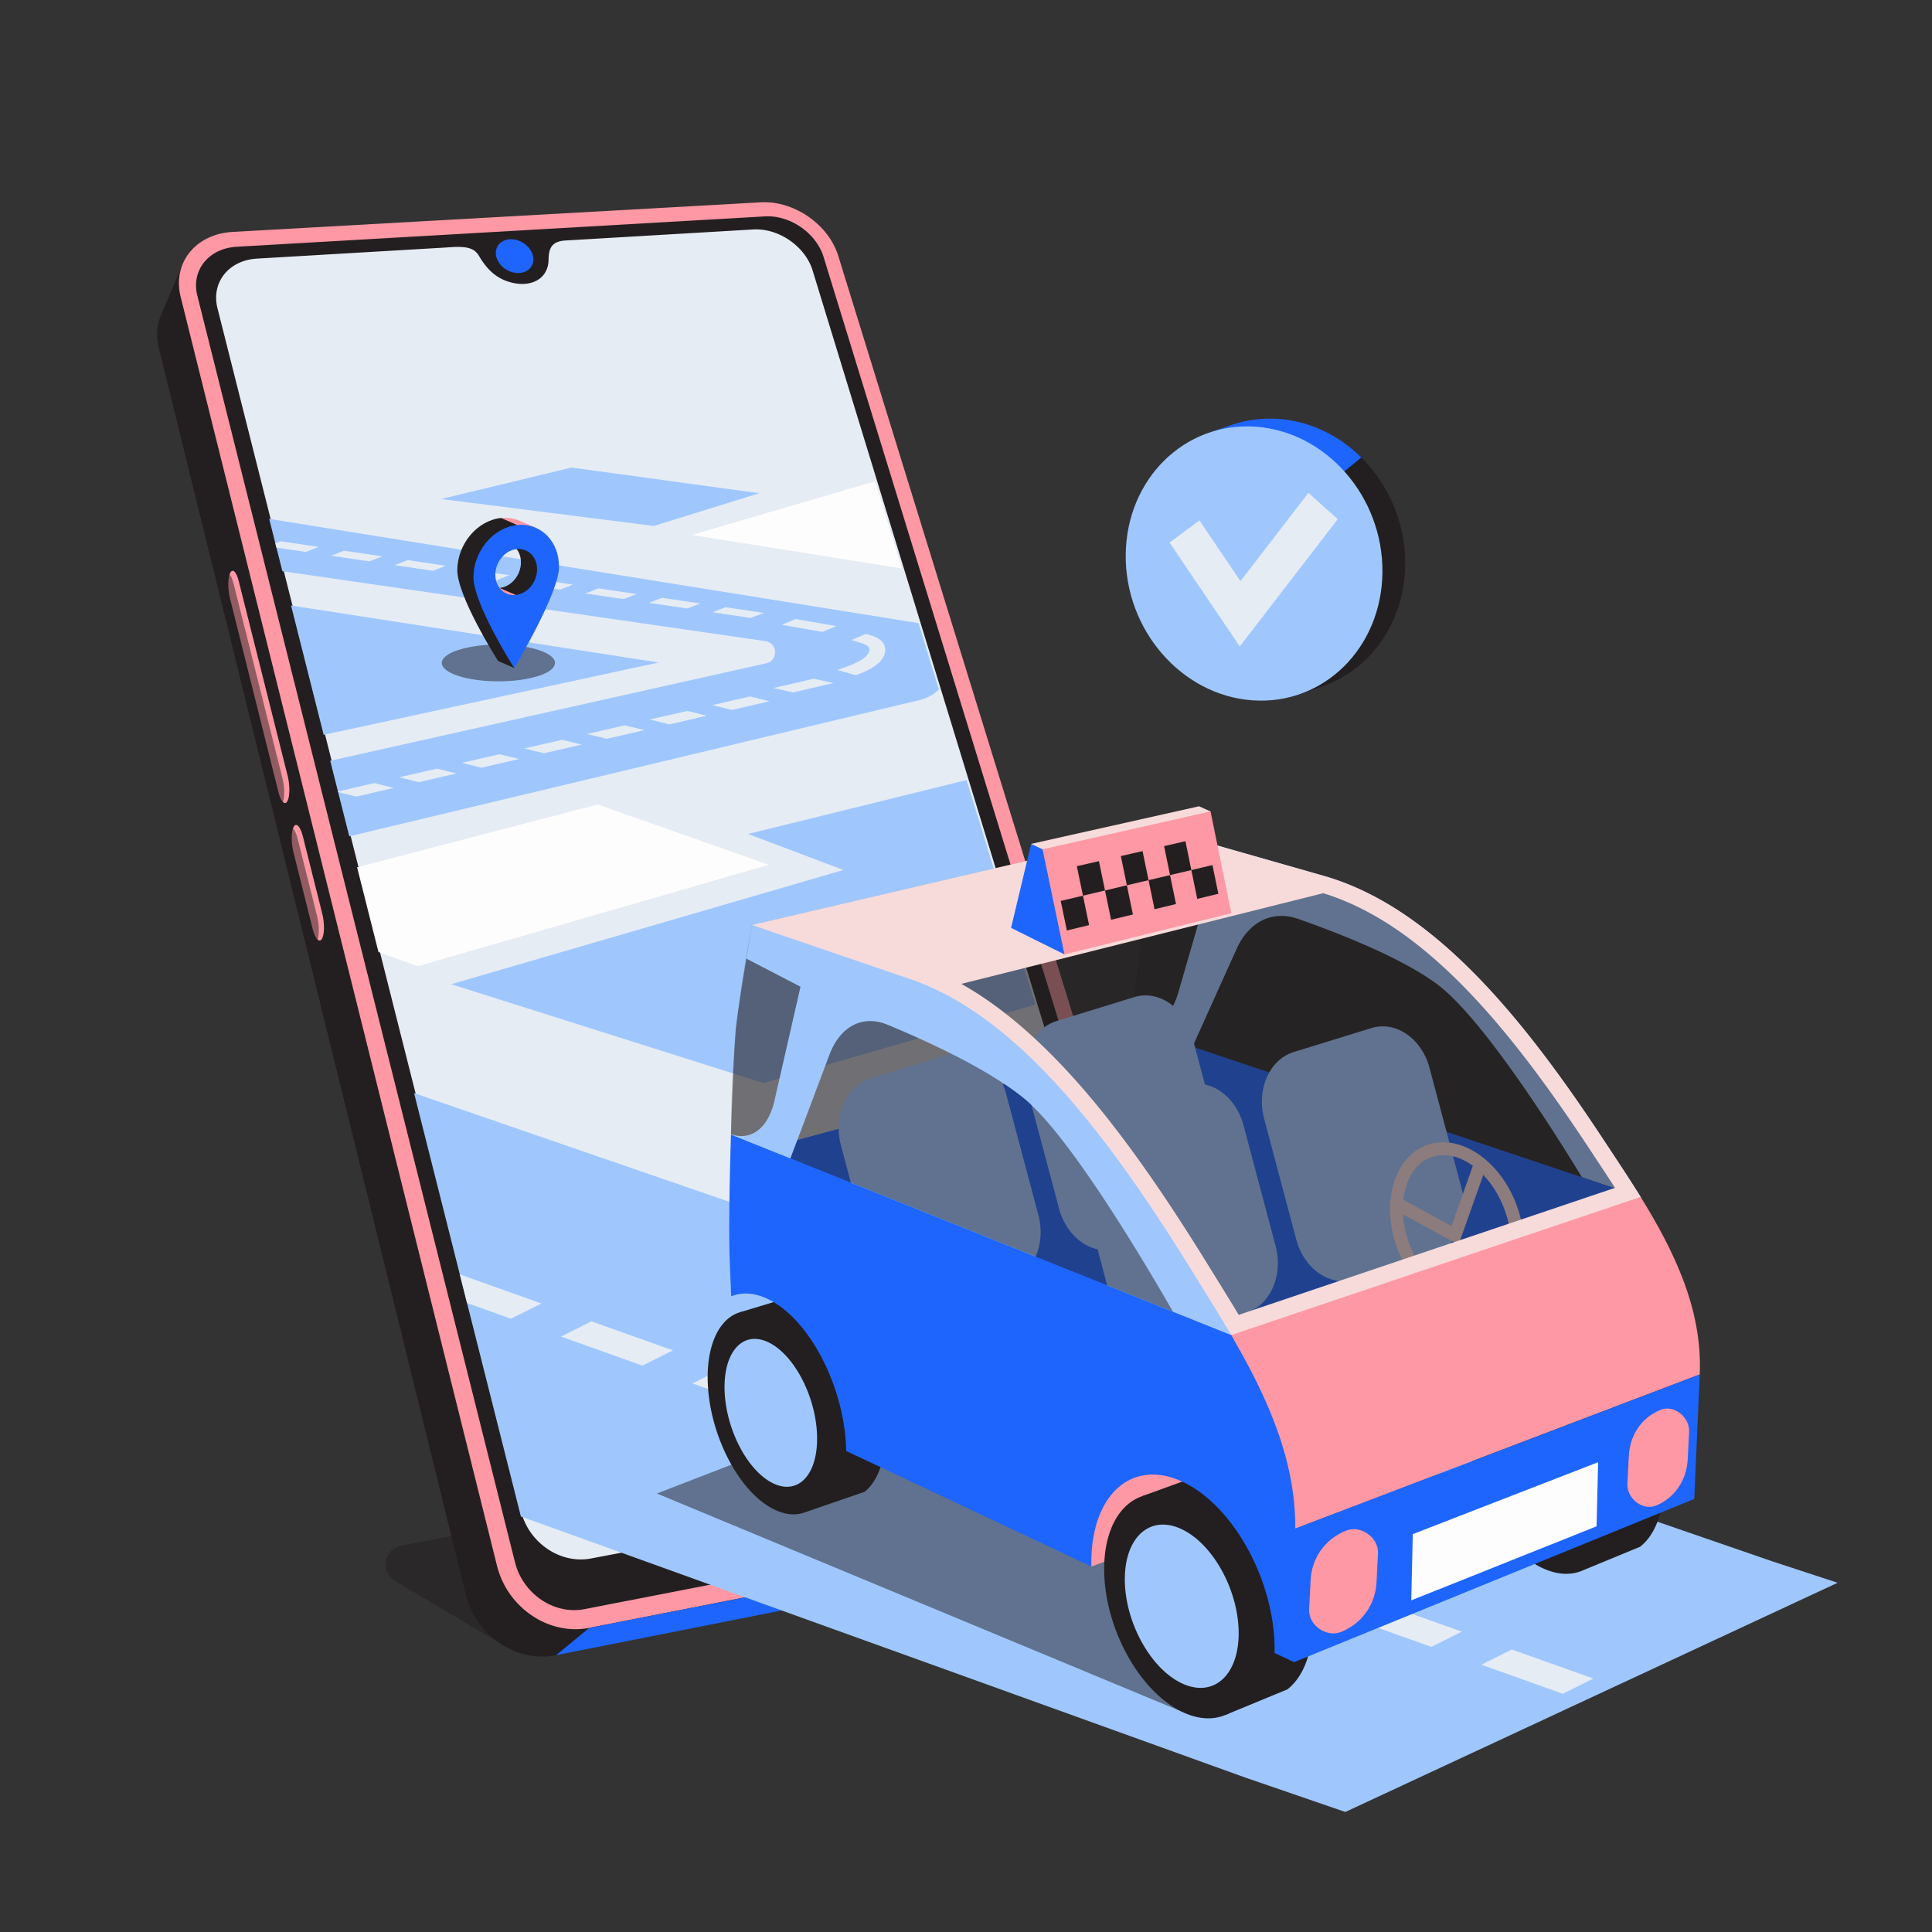 <svg xmlns="http://www.w3.org/2000/svg" viewBox="0 0 3000 3000" width="3000" height="3000"><rect x="0" y="0" width="3000" height="3000" fill="#333333" stroke="none"/><g transform="translate(1872.0 314.0) rotate(0.0 -814.0 1129.0) scale(-1.997 1.995)"><svg width="815.246" height="1131.963" viewBox="0 0 815.246 1131.963"><path d="m548.722 1121.62 81.508-48.504c11.821-7.034 8.66-24.954-4.854-27.52l-435.238-82.64-99.486 58.492 458.069 100.173z" fill="#231f20" opacity=".5"/><path d="M815.141 100.036a38.278 38.278 0 0 0-.961-6.193 37.249 37.249 0 0 0-1.917-5.815l-16.978-40.066c.802 1.892-12.734-11.947-14.548-12.983-4.98-2.845-95.918-9.904-98.169-9.959-7.707-.188-241.242-13.699-337.742-19.293-24.159-1.4-46.167 13.822-53.385 36.92L5.402 958.098c-7.759 24.832 7.124 51.04 32.428 57.088 118.091 28.225 418.51 100.056 412.227 98.822l55.001 16.911c7.668 1.522 15.395 1.342 22.799-.291 7.412-1.634 14.495-4.722 20.864-9.008a64.562 64.562 0 0 0 16.58-16.192 64.082 64.082 0 0 0 9.973-21.78l238.689-970.371c.56-2.277.932-4.528 1.125-6.739a40.63 40.63 0 0 0 .052-6.501z" fill="#231f20"/><path d="M540.939 28.838c1.95.114 3.706.589 5.211 1.351s2.762 1.812 3.711 3.074c.95 1.263 1.592 2.738 1.872 4.352s.195 3.367-.31 5.182-1.384 3.525-2.539 5.057-2.588 2.888-4.202 4.001-3.409 1.984-5.29 2.546c-1.88.562-3.845.815-5.799.695-1.951-.12-3.707-.603-5.21-1.373s-2.753-1.825-3.695-3.092-1.577-2.744-1.848-4.357-.18-3.362.329-5.172c.509-1.808 1.387-3.507 2.54-5.031 1.153-1.523 2.58-2.872 4.187-3.981s3.394-1.978 5.265-2.542c1.872-.564 3.829-.822 5.776-.708z" fill="#1e65fd"/><path d="M737.624 43.899c5.476.322 10.442 1.636 14.734 3.738 4.3 2.106 7.924 5.002 10.707 8.487a28.536 28.536 0 0 1 5.662 12.03c.933 4.468.85 9.319-.417 14.344l-236.047 936.473a49.765 49.765 0 0 1-7.78 16.771 50.588 50.588 0 0 1-12.847 12.513c-4.928 3.324-10.402 5.733-16.126 7.03-5.719 1.296-11.684 1.48-17.6.358L63.28 977.037c-5.298-1.004-9.983-3.135-13.918-6.124-3.928-2.984-7.109-6.825-9.407-11.255-2.294-4.423-3.708-9.435-4.11-14.774s.208-10.988 1.96-16.714L305.524 53.192c1.445-4.724 3.819-9.156 6.875-13.13s6.79-7.487 10.963-10.376c4.174-2.889 8.787-5.155 13.593-6.625 4.81-1.471 9.817-2.147 14.776-1.856l49.789 2.928 80.467 4.732 15.566.915c9.921.583 13.181 5.005 13.277 14.625.17 15.058 12.805 21.19 26.377 18.655 13.264-2.477 21.318-10.233 27.838-21.412l.017-.029c.655-1.124 1.263-1.818 2.174-2.759 5.262-5.434 16.474-4.013 24.312-3.552l33.375 1.963 81.97 4.82 30.731 1.807z" fill="#e6ecf4"/><path d="m776.755 101.488-232.66 928.63 232.67-928.609-.01-.02zm-243.95 968.041c.01-.01.01-.02.021-.03l.24-.48c-.09.17-.17.34-.26.5v.01zm-1.09 1.97c.04-.07.08-.15.13-.22.14-.24.28-.49.41-.74.19-.33.37-.67.55-1.01-.23.438-.472.87-.713 1.301l-.376.669zm-2.26 3.51c.1-.12.18-.24.26-.36h-.01c-.08.12-.16.24-.25.36zm-26.82 19.209c.24-.07.49-.14.73-.22l-.83.24c.03 0 .07-.01.1-.02zm-5.75 1.201c.17-.03.34-.05.51-.08h-.05c-.15.03-.3.05-.46.08zm301.37-1034.12c-.02-.39-.04-.78-.07-1.17-.03-.45-.07-.89-.12-1.33-.01-.13-.02-.26-.05-.39-.04-.44-.1-.88-.17-1.31-.01-.12-.03-.23-.05-.34-.06-.41-.13-.82-.21-1.22-.07-.37-.15-.74-.24-1.11a31.45 31.45 0 0 0-.83-3.11c-.08-.26-.16-.52-.25-.78-.13-.39-.27-.77-.41-1.15-.12-.32-.24-.64-.37-.95 0-.01 0-.02-.01-.02-.06-.16-.13-.31-.19-.46a37.596 37.596 0 0 0-5.37-8.94c-3.68-4.55-8.45-8.33-14.12-11.07-5.64-2.73-12.17-4.43-19.36-4.83L345.895.078c-6.48-.36-13.01.53-19.28 2.46s-12.29 4.89-17.73 8.66c-5.45 3.78-10.33 8.36-14.32 13.54s-7.1 10.96-9 17.12l-71.19 230.64-32.34 104.77-179.23 580.68c-2.33 7.53-3.16 14.98-2.67 22.01.49 7.04 2.31 13.66 5.28 19.51 2.98 5.86 7.12 10.95 12.25 14.92.92.71 1.88 1.39 2.87 2.03l.37.24c.4.26.81.51 1.22.75.08.04.16.09.24.14.49.28.99.55 1.49.82.06.03.11.06.17.09 1.21.63 2.45 1.2 3.73 1.72.08.03.17.07.25.1l.72.27c.97.37 1.97.71 2.98 1.01.16.05.31.09.47.13.31.09.62.18.93.25.91.24 1.83.46 2.77.64l29.61 5.82 5.66 1.11 408.06 80.15c7.11 1.4 14.28 1.36 21.21.06.68-.12 1.36-.26 2.04-.41 6.36-1.41 12.49-3.87 18.14-7.23 1.08-.64 2.13-1.3 3.17-2 6.51-4.39 12.3-9.99 16.96-16.55 3.13-4.39 5.76-9.21 7.75-14.38.99-2.53 1.82-5.16 2.49-7.85l2.46-9.89 2.52-10.13 229.3-920.689 1.61-6.45 5.49-22.07 1.83-7.35.74-2.96 2.04-8.19c.13-.53.26-1.07.37-1.6.03-.14.06-.28.08-.42.1-.47.19-.94.27-1.41v-.04c.07-.4.14-.8.19-1.2l.09-.69c.02-.11.03-.22.04-.33.05-.39.09-.77.12-1.15.03-.32.05-.63.07-.95.02-.19.03-.39.04-.58.01-.27.03-.53.03-.8.04-1.05.04-2.08 0-3.1zm-15.18-6.931c.13.34.26.67.37 1.01.05.16.11.31.15.47.13.38.24.77.35 1.16.13.49.26.98.36 1.48l.03.12c0 .02.01.03.01.05.04.17.07.35.11.53a30.121 30.121 0 0 1 .5 6.67c0 .14-.01.29-.02.44v.01c-.02.41-.05.83-.09 1.25-.03.38-.07.76-.12 1.15 0 .04-.01.09-.02.14-.03.28-.07.57-.12.86l-.03.18c0 .02 0 .03-.01.05-.03.23-.07.45-.12.68 0 .04-.01.08-.02.11-.06.34-.13.67-.21 1.01-.07.34-.15.68-.24 1.02l-1.13 4.5-3.4 13.59-.01.02-.35 1.41v.01l-.37 1.46-1.94 7.74-232.66 928.63-7.15 28.54c-.12.48-.25.95-.38 1.42-.14.5-.29 1-.45 1.5-.14.43-.28.86-.43 1.29-.32.92-.66 1.83-1.04 2.72-.18.45-.37.89-.57 1.32-.08.19-.16.37-.25.55-.06.13-.12.27-.19.4-.05.12-.11.24-.17.36-.05.09-.09.18-.14.28-.08.17-.17.35-.26.52s-.17.34-.26.5v.01c-.23.438-.472.87-.713 1.301l-.376.669c-.01.01-.02.03-.02.04l-.24.39c-.15.25-.3.51-.46.76-.16.27-.33.53-.5.79-.26.4-.52.79-.78 1.17h-.01c-.08.12-.16.24-.25.36-.07.12-.16.23-.24.35-.34.47-.68.94-1.03 1.4-.24.32-.49.63-.74.94-.61.76-1.24 1.5-1.9 2.22-.3.34-.62.68-.95 1.02-.32.34-.64.67-.979 1-.33.33-.67.65-1.01.97-.57.53-1.15 1.04-1.74 1.54-.23.21-.47.4-.71.6-.91.74-1.84 1.46-2.8 2.13-.28.2-.56.39-.84.58-.02.02-.05.03-.07.05-.92.62-1.86 1.21-2.81 1.76-.37.21-.73.41-1.1.61-.28.16-.56.31-.84.45-.28.15-.58.3-.87.44-.65.33-1.31.64-1.98.93l-.15.06c-.41.18-.81.35-1.22.51-.06.03-.11.05-.16.07-.14.05-.27.1-.4.15-.38.15-.76.29-1.14.43-.04.01-.08.02-.11.04-.35.12-.69.24-1.04.35-.3.1-.61.19-.91.29-.12.03-.23.07-.35.1l-.83.24c-.23.07-.47.14-.71.19-.11.03-.23.06-.35.09-.04.01-.08.02-.13.03-.27.07-.55.13-.82.19l-.11.03-.14.03c-.34.08-.69.15-1.03.22-.39.07-.79.15-1.18.21-.22.04-.44.08-.67.11h-.05c-.15.03-.3.05-.46.08-.21.02-.43.05-.64.08-.04.01-.08.01-.12.02-.41.05-.83.09-1.25.13-.43.04-.87.08-1.31.1-.43.03-.87.05-1.31.06a41.958 41.958 0 0 1-7.54-.43c-.6-.09-1.2-.19-1.79-.31l-433.5-84.3-9.39-1.83h-.02a38.473 38.473 0 0 1-2.87-.69c-.11-.03-.22-.07-.33-.1-.51-.15-1.02-.31-1.51-.49-.37-.13-.74-.26-1.1-.41-.23-.08-.45-.17-.67-.271-1.28-.53-2.5-1.13-3.66-1.8-.17-.1-.33-.19-.5-.29-.27-.17-.55-.34-.81-.51-.26-.16-.52-.33-.77-.51-.51-.35-1.01-.71-1.49-1.08a.304.304 0 0 0-.07-.05c-.46-.36-.91-.73-1.35-1.11-.46-.4-.91-.81-1.34-1.23-.43-.41-.84-.84-1.24-1.28-.03-.03-.06-.06-.08-.09-.37-.39-.72-.8-1.06-1.22a24.66 24.66 0 0 1-1.47-1.9c-.17-.24-.34-.48-.5-.72-.34-.5-.67-1.01-.98-1.53-.23-.37-.44-.75-.65-1.13-.18-.32-.35-.64-.52-.97-.06-.11-.11-.22-.16-.33-.22-.44-.43-.88-.63-1.33-.39-.86-.74-1.74-1.06-2.64-.07-.19-.14-.39-.21-.59-.06-.17-.11-.35-.17-.52l-.21-.69c-.1-.3-.18-.61-.27-.92-.07-.26-.14-.52-.2-.78-.09-.36-.18-.72-.26-1.09-.09-.4-.17-.8-.25-1.21-.06-.34-.12-.68-.17-1.02-.04-.21-.07-.42-.1-.64-.02-.12-.04-.25-.06-.38-.04-.27-.07-.54-.1-.81-.03-.25-.06-.51-.08-.77-.04-.33-.07-.66-.09-.99-.07-1.02-.11-2.04-.11-3.08 0-.44.01-.87.02-1.31.01-.11.01-.22.01-.33.02-.5.05-.99.09-1.49 0-.06.01-.12.01-.18.04-.54.1-1.09.16-1.64.19-1.69.49-3.4.88-5.12.26-1.15.57-2.3.92-3.45l178.828-581.908 31.99-104.09 71.2-231.68c1.43-4.64 3.77-9.01 6.79-12.92 3.01-3.91 6.7-7.38 10.82-10.23 4.11-2.85 8.66-5.09 13.39-6.54 4.74-1.46 9.67-2.13 14.55-1.85l410.91 23.65c.34.02.67.04 1.01.07.21.01.42.03.63.06.32.02.63.06.94.1.37.04.74.09 1.11.14.47.07.93.15 1.38.23.41.07.811.15 1.2.24h.04c.35.08.69.16 1.03.25.75.17 1.47.37 2.18.6.3.09.59.18.87.28.4.13.79.27 1.18.41a9 9 0 0 1 .55.22c.84.33 1.66.69 2.46 1.08.04.02.07.04.11.06.5.24.98.49 1.46.76.43.23.85.48 1.26.74a36.208 36.208 0 0 1 1.63 1.06c.02.021.03.03.05.04.4.28.79.57 1.17.87.06.05.13.09.19.15h.01q.01.01.01.02a24.544 24.544 0 0 1 1.28 1.07s0-.01.01 0c.37.32.73.66 1.08 1.01.08.07.15.14.21.21.38.37.74.74 1.08 1.13.37.4.72.81 1.06 1.23 0 .01.01.02.02.03l.24.3c.18.23.36.47.53.71.18.24.36.479.52.729.24.34.47.7.7 1.06.36.58.71 1.18 1.03 1.79l.12.24a26.239 26.239 0 0 1 .91 1.97c.05.1.09.19.12.28.08.19.15.37.21.55z" fill="#fd98a4"/><path d="m479.201 1109.659-443.323-87.08a45.818 45.818 0 0 1-4.17-1.024 43.275 43.275 0 0 1-7.683-3.097 42.075 42.075 0 0 1-3.494-2.036l33.876 21.969c1.109.719 2.257 1.389 3.444 2.007s2.411 1.184 3.672 1.695 2.559.967 3.892 1.365 2.701.737 4.103 1.015l435.54 86.446z" fill="#1e65fd"/><path d="m479.201 1109.659 25.857 21.26-435.54-86.445-33.64-21.895z" fill="none"/><path d="m306.573 1081.132-95.867-19.027 11.305 5.201a57.107 57.107 0 0 0 3.952 1.623c1.439.535 2.983 1.058 4.577 1.553s3.24.961 4.882 1.383 3.284.799 4.868 1.114l55.27 11.005c1.606.32 3.078.562 4.385.727s2.449.252 3.393.261c.945.009 1.691-.061 2.208-.209s.803-.375.826-.682l.2-2.95z" fill="#231f20"/><path d="m796.955 73.567 17.008 39.71-238.689 970.371-24.304-22.348z" fill="none"/><path d="M709.02 486.06c-.501-.863-1.074-1.308-1.681-1.372s-1.249.253-1.887.913-1.273 1.664-1.866 2.971-1.145 2.921-1.616 4.798l-15.125 60.269c-.478 1.905-.829 3.89-1.053 5.848s-.322 3.887-.295 5.681.179 3.451.453 4.867.671 2.587 1.189 3.412 1.105 1.221 1.726 1.236 1.274-.352 1.922-1.058 1.289-1.75 1.887-3.092 1.152-2.978 1.625-4.871l14.959-59.886c.466-1.865.809-3.815 1.03-5.743s.32-3.836.299-5.618-.163-3.441-.425-4.868c-.262-1.428-.643-2.626-1.143-3.488zm49.442-197.474c-.464-.947-.998-1.488-1.565-1.654s-1.17.042-1.77.593-1.2 1.447-1.762 2.653c-.562 1.207-1.087 2.726-1.537 4.522l-38.083 151.751c-.467 1.86-.81 3.811-1.032 5.746s-.321 3.853-.3 5.648.163 3.464.425 4.903c.261 1.438.641 2.646 1.138 3.518s1.063 1.322 1.662 1.395 1.23-.233 1.857-.878 1.249-1.629 1.83-2.914 1.12-2.869 1.582-4.718l37.676-150.826c.446-1.786.777-3.676.994-5.566.217-1.889.32-3.779.309-5.563-.011-1.785-.135-3.465-.372-4.935s-.588-2.732-1.051-3.677z" fill="#fd98a4"/><g fill="#231f20" opacity=".5"><path d="M713.02 488.06c-.501-.863-1.074-1.308-1.681-1.372s-1.249.253-1.887.913-1.273 1.664-1.866 2.971-1.145 2.921-1.616 4.798l-15.125 60.269c-.478 1.905-.829 3.89-1.053 5.848s-.322 3.887-.295 5.681.179 3.451.453 4.867.671 2.587 1.189 3.412 1.105 1.221 1.726 1.236 1.274-.352 1.922-1.058 1.289-1.75 1.887-3.092 1.152-2.978 1.625-4.871l14.959-59.886c.466-1.865.809-3.815 1.03-5.743s.32-3.836.299-5.618-.163-3.441-.425-4.868c-.262-1.428-.643-2.626-1.143-3.488m49.443-197.473c-.464-.947-.998-1.488-1.565-1.654s-1.17.042-1.77.593-1.2 1.447-1.762 2.653c-.562 1.207-1.087 2.726-1.537 4.522l-38.083 151.751c-.467 1.86-.81 3.811-1.032 5.746s-.321 3.853-.3 5.648.163 3.464.425 4.903c.261 1.438.641 2.646 1.138 3.518s1.063 1.322 1.662 1.395 1.23-.233 1.857-.878 1.249-1.629 1.83-2.914 1.12-2.869 1.582-4.718l37.676-150.826c.446-1.786.777-3.676.994-5.566.217-1.889.32-3.779.309-5.563-.011-1.785-.135-3.465-.372-4.935s-.588-2.732-1.051-3.677"/></g></svg></g><g transform="translate(418.0 726.0) rotate(0.0 1218.0 1044.0) scale(1.996 1.994)"><svg width="1220.17" height="1046.947" viewBox="0 0 1220.17 1046.947"><g fill="#9fc7fe"><path d="m542.8 244.067-.05-.17-.18-.55-170 42 74.11 28.05-305.11 88.95 243 77 211.52-61.12zM299.215 45.498l-165.492-21L235.217 0l145.994 19.999zm920.955 822.959-382.98 178.49-77.86-26.8-563.52-203.3-41.89-166.2-5.59-22.19-35.62-141.31 1057.66 364.98z"/></g><path d="m966.75 920.447-23.72 11.83 63.32 22.6 23.72-11.83zm-102.29-36.51-23.72 11.84 63.32 22.6 23.72-11.84zm-102.28-36.51-23.73 11.84 63.32 22.6 23.73-11.84zm-102.29-36.5-23.72 11.83 63.32 22.6 23.72-11.83zm-102.29-36.51-23.72 11.84 63.32 22.6 23.72-11.84zm-102.28-36.51-23.73 11.84 63.32 22.6 23.73-11.84zm-102.29-36.5-23.72 11.83 63.32 22.6 23.72-11.83zm-102.29-36.51-23.72 11.84 63.32 22.6 23.72-11.84zm-102.28-36.51-.13.07 5.59 22.19 34.13 12.18 23.73-11.84z" fill="#e6ecf4"/><path d="M520.99 172.797c-3.75 3.83-8.76 6.78-15.03 8.28L62.31 287.167l-8.68-34.4-.13-.53-4.4-17.43-.04-.17v-.01l-.021-.08-1.56-6.21 339.27-75.94c9.49-2.12 8.96-15.82-.66-17.21L10.28 80.747l-4.64-18.39-.85-3.37L0 39.977l503.7 80.95c.51.08 1.01.17 1.51.28z" fill="#9fc7fe"/><path d="m81.68 245.727-28.18 6.51.13.53 14.06 3.45 29.24-6.74zm48.72-11.24-29.23 6.74 15.24 3.75 29.24-6.75zm48.72-11.24-29.24 6.74 15.25 3.75 29.24-6.75zm48.72-11.25-29.24 6.75 15.25 3.74 29.229-6.74-15.24-3.75zm48.72-11.24-29.24 6.75 15.25 3.74 29.23-6.75zm48.72-11.24-29.24 6.74 15.25 3.75 29.23-6.75zm48.71-11.25-29.23 6.75 15.25 3.74 29.23-6.74z" fill="#e6ecf4"/><path d="m388.57 309.347-273 79-30.56-11.11-16.63-65.94 187.19-48.95z" fill="#fefdfd"/><path d="m8.8 57.417-4.01 1.57.85 3.37 22.81 3.38 10.03-3.92zm346.21 51.37-10.03 3.92 29.68 4.41 10.03-3.93zm-49.46-7.34-10.02 3.92 29.67 4.41 10.03-3.93zm-49.46-7.34-10.02 3.92 29.67 4.41 10.03-3.93zm-49.45-7.34-10.03 3.93 29.67 4.4 10.03-3.92zm-49.46-7.34-10.03 3.93 29.67 4.4 10.03-3.92zm-49.46-7.34-10.03 3.93 29.68 4.4 10.02-3.92zm-49.46-7.33-10.03 3.92 29.68 4.4 10.03-3.92z" fill="#e6ecf4"/><path d="m303.01 151.827-158.58 34.27-102.04 22.05L17 107.427l221.33 34.36z" fill="#9fc7fe"/><path d="m492.16 78.577-163.45-26.08 142.28-41.65 1.23 2.58.01.03.01.02z" fill="#fefdfd"/><path d="m409.46 117.957-10.77 4.51 31.68 5.52 10.77-4.51zm69.76 23.45c-.62-8.38-9.62-10.22-14.92-11.86l-11.22 4.72c7 2.73 17.08 3.35 12.95 10.57-3.52 6.16-17.08 10.38-24.1 12.79l14.34 4.1c9.83-3.37 23.7-10.12 22.95-20.32zm-55.62 23.04-31.3 7.26 15.33 3.39 31.31-7.27z" fill="#e6ecf4"/></svg></g><g transform="translate(1020.0 1288.0) rotate(0.0 810.0 690.0) scale(2.002 2.003)"><svg width="809.015" height="689.084" viewBox="0 0 809.015 689.084"><path d="m0 514.786 406.606 168.898 325.99-141.914-422.288-147.059zM694.756 233.36c-8.986-13.898-19.113-29.064-29.583-43.814-10.431-14.695-21.195-28.966-31.506-41.155-10.268-12.139-20.084-22.208-28.677-28.578-6.922-5.132-15.179-10.182-24.166-15.042-8.943-4.836-18.599-9.479-28.377-13.826-9.725-4.324-19.57-8.354-28.963-11.997a848.177 848.177 0 0 0-26.149-9.633 61.658 61.658 0 0 0-1.018-.343 33.101 33.101 0 0 0-1.015-.315 40.565 40.565 0 0 0-5.013-1.154 36.989 36.989 0 0 0-4.908-.473 34.51 34.51 0 0 0-4.774.192c-1.56.172-3.094.452-4.598.837a33.53 33.53 0 0 0-7.935 3.157 36.917 36.917 0 0 0-7.14 5.181c-2.225 2.051-4.292 4.423-6.171 7.102-1.876 2.675-3.565 5.655-5.04 8.928l-34.26 75.995 302.05 101.184a1652.934 1652.934 0 0 0-22.758-36.246z" fill="#231f20" opacity=".5"/><path d="M763.013 284.848a822.456 822.456 0 0 0-6.975-11.058c-2.346-3.659-4.71-7.295-7.079-10.91a3111.592 3111.592 0 0 0-7.1-10.774c-2.36-3.569-4.711-7.118-7.038-10.651-16.029-24.33-32.424-47.935-49.378-70.046-16.848-21.972-34.226-42.441-52.309-60.638-17.942-18.055-36.544-33.841-55.96-46.607-19.224-12.64-39.2-22.291-60.056-28.235L391.041 0l-10.242 54.93 47.559-11.242-24.177 83.351c-1.006 3.461-2.269 6.619-3.751 9.45-1.48 2.826-3.18 5.327-5.063 7.479-1.88 2.148-3.943 3.949-6.154 5.379a24.916 24.916 0 0 1-7.028 3.157l-7.871 2.136 41.15 13.78 34.26-75.995c1.475-3.273 3.165-6.254 5.04-8.928 1.879-2.679 3.946-5.051 6.171-7.102a36.917 36.917 0 0 1 7.14-5.181 33.487 33.487 0 0 1 7.935-3.157 33.442 33.442 0 0 1 4.598-.837 34.51 34.51 0 0 1 4.774-.192c1.616.046 3.253.203 4.908.473a40.524 40.524 0 0 1 6.028 1.469 60.391 60.391 0 0 1 1.018.343 846.26 846.26 0 0 1 26.149 9.633c9.393 3.643 19.238 7.673 28.963 11.997 9.779 4.347 19.435 8.99 28.377 13.826 8.986 4.86 17.243 9.91 24.166 15.042 8.592 6.37 18.408 16.44 28.677 28.578 10.311 12.189 21.075 26.46 31.506 41.155 10.47 14.749 20.597 29.916 29.583 43.814a1650.542 1650.542 0 0 1 22.758 36.246l47.056 15.931-1.556-.689z" fill="#9fc7fe"/><path d="M380.799 54.93c-5.284 25.637-9.268 59.691-12.65 97.641l6.172 2.068 7.863-2.134a24.916 24.916 0 0 0 7.028-3.157c2.211-1.431 4.274-3.231 6.154-5.379 1.884-2.152 3.583-4.652 5.063-7.479 1.483-2.831 2.745-5.989 3.751-9.45l24.177-83.351-47.559 11.242z" fill="#231f20" opacity=".5"/><path d="M776.199 476.557a139.1 139.1 0 0 0-12.475-30.685c-5.269-9.499-11.538-18.075-18.481-25.161-6.919-7.06-14.496-12.627-22.411-16.148a49.762 49.762 0 0 0-7.747-2.734 40.18 40.18 0 0 0-7.387-1.217 34.296 34.296 0 0 0-6.961.225c-.354.048-.703.112-1.053.173 0 0-40.489 14.731-41.223 15.014-4.738 1.434-9.037 3.969-12.775 7.482-4.966 4.667-8.947 11.062-11.66 18.905-2.702 7.81-4.151 17.065-4.064 27.498.086 10.409 1.692 21.027 4.521 31.33a139.255 139.255 0 0 0 11.881 29.491c5.005 9.2 10.962 17.593 17.586 24.64 6.647 7.072 13.976 12.8 21.701 16.631 7.766 3.852 15.203 5.426 22.004 4.959a31.534 31.534 0 0 0 10.271-2.454l.659-.278 43.949-18.113a35.28 35.28 0 0 0 2.863-2.49c3.108-3.024 5.825-6.745 8.07-11.103 2.251-4.37 4.03-9.379 5.255-14.963 1.228-5.597 1.901-11.769 1.938-18.45.062-10.764-1.529-21.81-4.459-32.554zM85.095 376.419c6.872 3.058 13.526 8.136 19.671 14.708 6.164 6.593 11.805 14.68 16.628 23.72 4.83 9.054 8.831 19.047 11.71 29.429 2.878 10.379 4.629 21.126 4.966 31.686s-.767 19.871-3.044 27.722-5.697 14.16-10.021 18.751c-4.304 4.57-9.493 7.405-15.306 8.248-5.785.839-12.187-.294-18.956-3.65-6.736-3.341-13.205-8.573-19.14-15.168-5.917-6.574-11.312-14.513-15.922-23.301-4.603-8.774-8.43-18.41-11.215-28.401-2.786-9.994-4.535-20.361-4.974-30.6-.44-10.261.477-19.438 2.517-27.256 2.048-7.847 5.231-14.333 9.316-19.168 4.104-4.857 9.12-8.05 14.811-9.278 5.72-1.234 12.121-.483 18.96 2.559z" fill="#231f20"/><path d="m57.466 236.599 31.741 9.415 261.783-70.802 17.158-22.641c3.21-48.084 12.208-99.798 22.892-152.572L73.787 74.032c-10.704 53.244-16.38 107.39-16.321 162.567z" fill="#231f20" opacity=".2"/><path d="m367.865 498.444 315.176-108.036c-5.404 1.939-10.381 4.879-14.815 8.711s-8.3 8.523-11.533 14.01c-3.222 5.469-5.802 11.718-7.626 18.647-1.82 6.91-2.891 14.5-3.101 22.674a20.73 20.73 0 0 0-.007.433l-.002.434v.864L337.034 571.442c-.562-.8-1.051-1.699-1.052-1.853-.082-8.743-1.307-20.828.222-28.155 1.533-7.348 3.826-13.94 6.772-19.672 2.957-5.752 6.574-10.641 10.747-14.559 4.189-3.934 8.939-6.89 14.142-8.758z" fill="#fd98a4"/><path d="M406.368 519.368c8.482 3.774 16.603 9.741 24.019 17.307 7.442 7.594 14.16 16.786 19.808 26.966 5.657 10.198 10.228 21.368 13.37 32.887s4.845 23.354 4.78 34.89c-.066 11.508-1.886 21.602-5.112 29.994-3.212 8.357-7.814 15.015-13.457 19.705-5.614 4.665-12.256 7.379-19.585 7.882-7.29.5-15.26-1.187-23.584-5.315-8.279-4.106-16.135-10.245-23.259-17.824-7.099-7.552-13.484-16.548-18.848-26.408s-9.703-20.569-12.734-31.608c-3.032-11.043-4.753-22.423-4.845-33.578-.093-11.182 1.46-21.101 4.356-29.471 2.908-8.405 7.175-15.259 12.497-20.261 5.35-5.027 11.769-8.187 18.949-9.163 7.219-.982 15.208.244 23.644 3.998z" fill="#231f20"/><path d="M457.634 664.228c-2.407 4.671-5.318 8.659-8.649 11.9-3.321 3.23-4.873 4.032-8.132 10.398l48.152-19.867a37.37 37.37 0 0 0 3.068-2.669c3.332-3.241 6.243-7.229 8.649-11.9 2.413-4.684 4.319-10.052 5.632-16.036 1.316-5.999 2.037-12.613 2.078-19.774.066-11.536-1.639-23.375-4.78-34.89a149.112 149.112 0 0 0-13.37-32.887c-5.647-10.18-12.366-19.372-19.808-26.966-7.416-7.566-15.537-13.533-24.019-17.307-2.822-1.256-5.593-2.228-8.303-2.93a43.177 43.177 0 0 0-7.917-1.304 36.723 36.723 0 0 0-7.46.242c-.379.052-.753.121-1.129.185l-45.895 16.661c2.219-.805 4.535 1.621 6.935 1.292a36.723 36.723 0 0 1 7.46-.242c2.569.173 5.212.604 7.917 1.304 2.71.702 5.481 1.675 8.303 2.93 8.482 3.774 13.604 6.741 21.019 14.307 7.442 7.594 14.16 16.786 19.808 26.966a149.092 149.092 0 0 1 13.37 32.887c3.141 11.515 4.845 23.354 4.78 34.89-.041 7.16-.761 13.775-2.078 19.774-1.313 5.985-3.219 8.353-5.632 13.036zM129.062 510.707c-2.109 4.574-4.715 8.41-7.731 11.423-3.007 3.003-3.422 6.189-7.162 7.473l46.909-16.113a29.669 29.669 0 0 0 2.477-2.209c3.017-3.013 5.622-6.849 7.731-11.423 2.115-4.587 3.731-9.915 4.761-15.895 1.033-5.994 1.477-12.641 1.247-19.85-.337-10.56-2.088-21.307-4.966-31.686-2.879-10.382-6.88-20.375-11.71-29.429-4.823-9.04-10.463-17.126-16.628-23.72-6.144-6.572-12.798-11.65-19.67-14.708a38.957 38.957 0 0 0-5.622-2.02 31.652 31.652 0 0 0-5.378-.987 26.937 26.937 0 0 0-5.104.002 24.855 24.855 0 0 0-4.798.947l-39.224 11.849c2.719 2.579 3.147 2.213 4.798 2.053a26.937 26.937 0 0 1 5.104-.002c1.75.162 3.544.488 5.378.987a39 39 0 0 1 5.622 2.02c6.872 3.058 9.526 5.136 15.67 11.708 6.164 6.594 11.805 14.68 16.628 23.72 4.83 9.054 8.831 19.047 11.71 29.429 2.878 10.379 4.629 21.126 4.966 31.686.23 7.208.786 12.855-.247 18.85-1.03 5.981-2.646 11.308-4.761 15.895z" fill="#231f20"/><path d="m717.514 269.606-302.05-101.184-47.315-15.85-13.179 21.564L87.558 246.46l-30.092-9.861 19.184 24.875 274.91 119.819 93.878 10.696 317.575-107.141z" fill="#1e65fd"/><g fill="#9fc7fe"><path d="m309.96 148.521 60.358-18.581c18.751-5.772 38.864 8.001 44.925 30.765l24.997 93.883c6.061 22.763-4.226 45.896-22.977 51.669l-60.358 18.581c-18.751 5.772-38.864-8.001-44.925-30.765l-24.997-93.883c-6.061-22.763 4.226-45.896 22.977-51.669zm-144.293 44.421 60.358-18.581c18.751-5.772 38.864 8.001 44.925 30.765l24.997 93.883c6.061 22.763-4.226 45.896-22.977 51.669l-60.358 18.581c-18.751 5.772-38.864-8.001-44.925-30.765l-24.997-93.883c-6.061-22.763 4.226-45.896 22.977-51.669zm328.293-20.421 60.358-18.581c18.751-5.772 38.864 8.001 44.925 30.765l24.997 93.883c6.061 22.763-4.226 45.896-22.977 51.669l-60.358 18.581c-18.751 5.772-38.864-8.001-44.925-30.765l-24.997-93.883c-6.061-22.763 4.226-45.896 22.977-51.669z"/><path d="m349.667 216.942 60.358-18.581c18.751-5.772 38.864 8.001 44.925 30.765l24.997 93.883c6.061 22.763-4.226 45.896-22.977 51.669l-60.358 18.581c-18.751 5.772-38.864-8.001-44.925-30.765l-24.997-93.883c-6.061-22.763 4.226-45.896 22.977-51.669z"/><path d="M198.906 113.131c20.442 6.99 40.185 17.949 59.321 32.114 19.344 14.318 38.019 31.874 56.145 51.866 18.281 20.164 35.966 42.764 53.195 66.982 17.348 24.383 36.209 53.37 52.746 80.138 2.402 3.888 4.827 7.794 7.262 11.723 2.437 3.931 4.885 7.884 7.329 11.86 2.446 3.979 4.889 7.981 7.315 12.008 2.428 4.03 1.74 6.211 3.219 12.167l-24.262 2.282-20.831-20.343a1974.827 1974.827 0 0 0-23.514-39.815c-9.266-15.269-19.688-31.939-30.427-48.165-10.696-16.162-21.698-31.873-32.181-45.324-10.436-13.39-20.354-24.536-28.946-31.659-6.92-5.737-15.133-11.425-24.045-16.929-8.865-5.475-18.413-10.762-28.065-15.732-9.595-4.941-19.289-9.569-28.529-13.764a826.492 826.492 0 0 0-25.679-11.124 40.273 40.273 0 0 0-1.993-.766c-4.664-1.659-9.201-2.319-13.507-2.035-4.292.283-8.355 1.502-12.088 3.602s-7.114 5.06-10.081 8.847-5.492 8.365-7.507 13.717l-30.226 80.279-24.244 2.29-21.848-20.75c3.861 1.252 7.587 1.571 11.081 1.016s6.776-1.991 9.716-4.242c2.949-2.258 5.564-5.336 7.746-9.173s3.939-8.455 5.153-13.758l20.208-88.533-41.916-21.725c.357-2.168.718-4.339 1.08-6.512l1.089-6.531c.363-2.181.727-4.363 1.088-6.547s.721-4.372 1.076-6.56l16.198 1.855 108.92 37.245z"/></g><path d="m69.454 100.183 41.916 21.725-20.208 88.533c-1.214 5.303-2.965 9.911-5.153 13.753-2.182 3.831-4.796 6.9-7.744 9.136-2.939 2.23-6.21 3.633-9.713 4.142-3.493.508-7.217.126-11.075-1.21.31-9.963.652-19.739 1.006-28.916.355-9.201.722-17.798 1.079-25.374.358-7.593.706-14.156 1.022-19.271.317-5.122.601-8.786.833-10.572a837.448 837.448 0 0 1 1.796-13.046c.631-4.34 1.29-8.665 1.97-12.983s1.383-8.641 2.097-12.955c.715-4.321 1.443-8.641 2.175-12.963zm107.513 50.465.497.18a33.652 33.652 0 0 1 .997.383c.167.066.333.134.499.203a825.453 825.453 0 0 1 25.679 11.124c9.239 4.195 18.934 8.823 28.529 13.764 9.652 4.971 19.199 10.257 28.065 15.732 8.912 5.504 17.125 11.193 24.045 16.929 8.592 7.123 18.51 18.268 28.946 31.659 10.483 13.451 21.485 29.163 32.181 45.324 10.739 16.227 21.162 32.896 30.427 48.165a1987.214 1987.214 0 0 1 23.514 39.815L103.557 255.059l30.226-80.279c2.015-5.352 4.55-9.942 7.507-13.717s6.36-6.754 10.081-8.847 7.796-3.319 12.088-3.602c4.306-.284 8.843.376 13.507 2.035z" fill="#231f20" opacity=".5"/><path d="M631.327 373.623c-22.286 0-45.914-19.138-56.864-48.213-13.13-34.862-3.137-71.011 22.275-80.581 25.412-9.573 56.769 11.003 69.899 45.865 13.129 34.862 3.136 71.012-22.275 80.582-4.218 1.589-8.601 2.347-13.035 2.347zm-47.507-51.738c11.187 29.702 36.766 47.657 57.018 40.034 20.251-7.628 27.628-37.998 16.441-67.7-11.187-29.701-36.769-47.657-57.016-40.032-20.253 7.628-27.629 37.997-16.443 67.699z" fill="#f7dbda"/><path d="m621.796 321.9-49.561-27.112 4.799-8.774 39.262 21.478 16.691-47.071 9.426 3.341z" fill="#f7dbda"/><path d="m445.438 391.989 5.321-6.132 305.245-102.981 7.01 1.972c6.489 10.479 12.733 21.164 18.419 32.094 5.694 10.946 10.824 22.13 15.074 33.585 4.252 11.46 7.618 23.177 9.783 35.178 2.163 11.988 3.124 24.24 2.573 36.771L495.126 541.941c.117-13.464-7.242-26.69-9.773-39.682-2.534-13.007-6.238-25.757-10.803-38.264-4.563-12.502-9.981-24.744-15.943-36.75-5.953-11.988-6.445-23.729-13.169-35.256z" fill="#fd98a4"/><path d="m201.906 116.131 310.212-80.202c20.856 5.944 40.832 15.594 60.056 28.235 19.416 12.766 38.018 28.552 55.96 46.607 18.083 18.197 35.461 38.665 52.309 60.638 16.954 22.111 33.348 45.716 49.378 70.046 2.328 3.533 4.678 7.082 7.038 10.651s4.733 7.162 7.1 10.774c2.369 3.615 4.733 7.251 7.079 10.91 2.348 3.662 2.678 5.348 4.975 9.058L449.438 387.989c-2.38-4.081-3.791-4.137-6.219-8.167a1567.115 1567.115 0 0 0-7.315-12.008 3594.295 3594.295 0 0 0-7.329-11.86c-2.435-3.928-4.861-7.835-7.262-11.723-16.537-26.768-33.398-52.755-50.746-77.138-17.23-24.217-34.914-46.818-53.195-66.982-18.125-19.992-36.801-37.548-56.145-51.866-19.137-14.164-38.879-25.124-59.321-32.114z" fill="#231f20" opacity=".5"/><path d="M756.038 273.789c-2.346-3.659-4.71-7.295-7.079-10.91a3111.592 3111.592 0 0 0-7.1-10.774c-2.36-3.569-4.711-7.118-7.038-10.651-16.029-24.33-32.424-47.935-49.378-70.046-16.848-21.972-34.226-42.441-52.309-60.638-17.942-18.055-36.544-33.841-55.96-46.607-19.224-12.64-39.2-22.291-60.056-28.235L391.041 0 73.787 74.032l123.119 42.1c20.442 6.99 40.185 17.949 59.321 32.114 19.344 14.318 38.019 31.874 56.145 51.866 18.281 20.164 35.966 42.764 53.195 66.981 17.348 24.384 34.209 50.37 50.746 77.138 2.402 3.888 4.827 7.794 7.262 11.723 2.437 3.931 4.885 7.884 7.329 11.86 2.446 3.979 4.889 7.981 7.315 12.008a983.82 983.82 0 0 1 7.219 12.167l317.575-107.141a822.456 822.456 0 0 0-6.975-11.058zm-304.77 102.513c-.625-1.044-1.262-2.106-1.914-3.188-2.228-3.698-4.64-7.659-7.376-12.109-2.453-3.99-4.909-7.956-7.354-11.902l-1.611-2.598c-1.89-3.048-3.773-6.083-5.641-9.107-18.5-29.946-35.252-55.408-51.213-77.842-18.776-26.391-36.49-48.692-54.157-68.177-19.428-21.429-38.956-39.457-58.042-53.584-9.212-6.818-18.495-12.86-27.797-18.096l280.67-70.298c17.705 5.432 35.584 14.043 53.198 25.624 17.717 11.649 35.844 26.759 53.881 44.908 16.733 16.839 33.486 36.264 51.214 59.385 15.246 19.883 31.221 42.547 48.839 69.288 1.807 2.743 3.629 5.497 5.458 8.261l1.593 2.408c2.352 3.556 4.713 7.132 7.07 10.728a1424.58 1424.58 0 0 1 5.088 7.816L451.269 376.3z" fill="#f7dbda"/><path d="m495.125 541.941 313.738-119.465-4.246 96.51-310.393 126.533-4.921-10.017.704-80.963z" fill="#1e65fd"/><path d="m586.279 546.278 143.764-55.771-1.188 49.708-143.738 57.396z" fill="#fefdfd"/><path d="M534.713 543.512c-16.326 6.457-26.805 21.034-27.677 38.591l-.562 11.311-.562 11.311c-.607 12.227 13.528 22.032 24.894 17.343 16.219-6.691 26.516-21.238 27.38-38.591l.557-11.181.557-11.182c.602-12.089-13.285-22.072-24.588-17.602zm243.978-93.709c-14.61 5.788-24.018 19.381-24.854 35.99l-.538 10.701-.538 10.7c-.582 11.567 12.014 21.15 22.187 16.947 14.52-5.999 23.774-19.57 24.603-35.996l.534-10.584.534-10.585c.577-11.444-11.809-21.181-21.927-17.173z" fill="#fd98a4"/><path d="M445.438 391.989c6.724 11.527 13.215 23.269 19.169 35.256 5.962 12.006 11.38 24.248 15.943 36.75 4.565 12.507 8.269 25.257 10.803 38.264 2.531 12.992 3.89 26.219 3.773 39.682l-.901 103.578-15.138-7.134.015-.468.016-.47a36.668 36.668 0 0 0 .021-.948c.094-13.544-1.9-27.451-5.587-40.98a174.449 174.449 0 0 0-15.719-38.629c-6.641-11.95-14.541-22.729-23.289-31.621-8.711-8.855-18.245-15.82-28.196-20.203-9.888-4.356-19.241-5.743-27.685-4.547-8.39 1.189-15.882 4.931-22.118 10.85-6.199 5.885-11.16 13.926-14.535 23.769-3.359 9.796-5.151 21.39-5.028 34.449.001.154.004.308.008.463l.014.465.016.464.015.461-190.214-89.642a61.355 61.355 0 0 1-.007-.86l-.005-.433c-.002-.145-.006-.29-.01-.436-.383-12.396-2.433-25.016-5.812-37.205-3.38-12.194-8.083-23.929-13.761-34.556-5.668-10.607-12.297-20.088-19.539-27.807-7.214-7.69-15.022-13.617-23.079-17.166-2.5-1.101-4.95-1.941-7.341-2.53s-4.714-.926-6.974-1.025a30.511 30.511 0 0 0-6.558.406 28.69 28.69 0 0 0-6.092 1.764l-1.119-27.608c-.219-5.402-.341-11.895-.384-19.168-.043-7.286-.006-15.359.095-23.905.101-8.566.265-17.61.475-26.816.211-9.229.47-18.621.758-27.856l46.091 18.46 296.787 118.869 45.093 18.061z" fill="#1e65fd"/><path d="M406.401 542.142c6.148 2.779 12.027 7.136 17.39 12.641 5.377 5.519 10.229 12.185 14.307 19.557a108.48 108.48 0 0 1 9.659 23.787c2.273 8.326 3.515 16.89 3.484 25.241s-1.327 15.659-3.64 21.76c-2.305 6.083-5.618 10.946-9.69 14.389-4.057 3.43-8.865 5.448-14.181 5.861-5.295.411-11.093-.77-17.157-3.736-6.041-2.955-11.78-7.404-16.988-12.915-5.195-5.498-9.87-12.059-13.797-19.261a108.52 108.52 0 0 1-9.32-23.11c-2.215-8.076-3.465-16.396-3.518-24.545-.053-8.164 1.101-15.396 3.239-21.486 2.144-6.109 5.278-11.076 9.179-14.684 3.916-3.621 8.606-5.876 13.842-6.539 5.257-.666 11.065.272 17.189 3.04zM85.877 397.26c4.985 2.253 9.806 5.963 14.253 10.746 4.458 4.794 8.535 10.661 12.021 17.209 3.489 6.556 6.381 13.787 8.465 21.298 2.084 7.509 3.357 15.286 3.613 22.934.255 7.634-.528 14.407-2.159 20.114-1.627 5.691-4.095 10.317-7.216 13.681s-6.867 5.451-11.082 6.103c-4.201.649-8.858-.137-13.788-2.548-4.912-2.403-9.635-6.194-13.971-10.989-4.326-4.784-8.274-10.573-11.646-16.988s-6.168-13.451-8.202-20.754c-2.035-7.305-3.306-14.881-3.616-22.357s.374-14.18 1.88-19.869 3.848-10.409 6.841-13.902c3.003-3.505 6.668-5.792 10.819-6.647 4.166-.858 8.822-.274 13.788 1.971z" fill="#9fc7fe"/></svg></g><g transform="translate(1570.0 1252.0) rotate(0.0 171.0 115.0) scale(2 2.01)"><svg width="170.986" height="114.429" viewBox="0 0 170.986 114.429"><path d="m32.368 29.347 12.742 76.456-3.651 8.626L0 93.937l15.545-64.893z" fill="#1e65fd"/><path d="M15.545 29.044 145.938 0l8.945 3.969-3.659 6.269L29.496 37.54l-5.071-4.311z" fill="#f7dbda"/><path d="m24.425 33.229 130.458-29.26 16.103 78.635-129.527 31.825z" fill="#fd98a4"/><path d="m24.425 33.229 130.458-29.26 16.103 78.635-129.527 31.825z" fill="none"/><g fill="#231f20"><path d="m144.541 71.538 16.368-3.947-4.547-22.176-16.4 3.856zm-33.16 7.997 16.649-4.015-4.612-22.359-16.683 3.923zM77.648 87.67l16.941-4.085-4.68-22.545-16.975 3.991zM43.33 95.946l17.234-4.156-4.749-22.734-17.269 4.061z"/><path d="m123.418 53.161 16.544-3.89-4.586-22.298-16.578 3.798zM89.909 61.04l16.826-3.956-4.653-22.484-16.86 3.863zm-34.094 8.016 17.119-4.025-4.721-22.671-17.154 3.93z"/></g></svg></g><g transform="translate(686.0 804.0) rotate(0.0 91.0 127.0) scale(2.021 2.004)"><svg width="90.06" height="126.738" viewBox="0 0 90.06 126.738"><ellipse cx="43.498" cy="112.488" fill="#231f20" opacity=".5" rx="43.498" ry="14.249"/><path d="m48.857 65.507-11.4-12.18c2.093.92 4.457 1.311 6.968 1.047l21.641 5c-2.511.264-15.115 7.053-17.209 6.134z" fill="#fd98a4"/><path d="m52.127 19.872 17.395 5.445c5.284 2.321 8.84 8.01 8.696 15.042-.2 9.811-13.345 25.489-21.398 19.459l-12.395-5.445c8.859-.931 16.198-9.648 16.398-19.459.144-7.032-3.412-12.721-8.696-15.042z" fill="#231f20"/><path d="M59.825 2.312 72.22 7.757c-4.279 1.183-10.884 2.004-16.036 2.546L45.532.166c5.152-.541 10 .26 14.293 2.146z" fill="#fd98a4"/><path d="m55.664 116.425-12.395-5.445c-1.588-2.54-31.761-50.805-31.35-70.927C12.33 19.932 27.378 2.074 45.532.166l12.395 5.445s-1.628 2.757-3.84 3.503C39.138 14.16 27.672 27.97 27.314 45.498c-.334 16.359 19.546 51.319 27.847 65.187 0 0 .206 5.264.503 5.739z" fill="#231f20"/><path d="M57.926 5.611c18.153-1.908 32.535 12.857 32.125 32.978-.411 20.122-32.689 74.95-34.387 77.836-1.588-2.54-31.761-50.805-31.35-70.927S39.773 7.518 57.927 5.61zM56.82 59.818c8.859-.931 16.198-9.648 16.398-19.459.201-9.82-6.813-17.02-15.672-16.089-8.851.93-16.198 9.639-16.398 19.459-.2 9.811 6.821 17.019 15.672 16.089" fill="#1e65fd"/></svg></g><g transform="translate(1748.0 650.0) rotate(0.0 217.0 219.0) scale(2.66 2.651)"><svg width="163.167" height="165.202" viewBox="0 0 163.167 165.202"><path d="M163.162 85.558c-.36 34.07-20.54 61.78-48.67 71.42l-13.3 4.56c5.69-2.44 8.443-4.835 13.532-8.336 19.187-13.2 31.853-36.156 32.138-63.084.24-22.62-8.3-43.66-22.24-59.21-13.33-14.89-.06-21.02 12.9-8.14 15.93 15.82 25.899 38.39 25.64 62.79z" fill="#231f20"/><path d="m89.082.178-.003-.004c-9.536-.667-18.675.601-27.101 3.489l-13.3 4.558c8.426-2.888 17.565-1.155 27.101-.488l.012-.004c18.987 1.335 36.239 10.105 49.306 23.479.86.88 1.702-1.22 2.525-.3l9.9-8.14c-12.96-12.88-29.871-21.291-48.44-22.59z" fill="#1e65fd"/><path d="M75.778 4.733c41.38 2.894 74.548 41.124 74.081 85.388-.467 44.263-34.393 77.802-75.773 74.908S-.463 123.905.004 79.642C.472 35.378 34.398 1.839 75.778 4.733z" fill="#9fc7fe"/><path d="M75.778 4.733c41.38 2.894 74.548 41.124 74.081 85.388-.467 44.263-34.393 77.802-75.773 74.908S-.463 123.905.004 79.642C.472 35.378 34.398 1.839 75.778 4.733z" fill="none"/><path d="M106.643 43.512 66.984 95.199 43.015 59.631l-17.42 12.987 40.985 60.818 57.184-74.521z" fill="#e6ecf4"/></svg></g></svg>